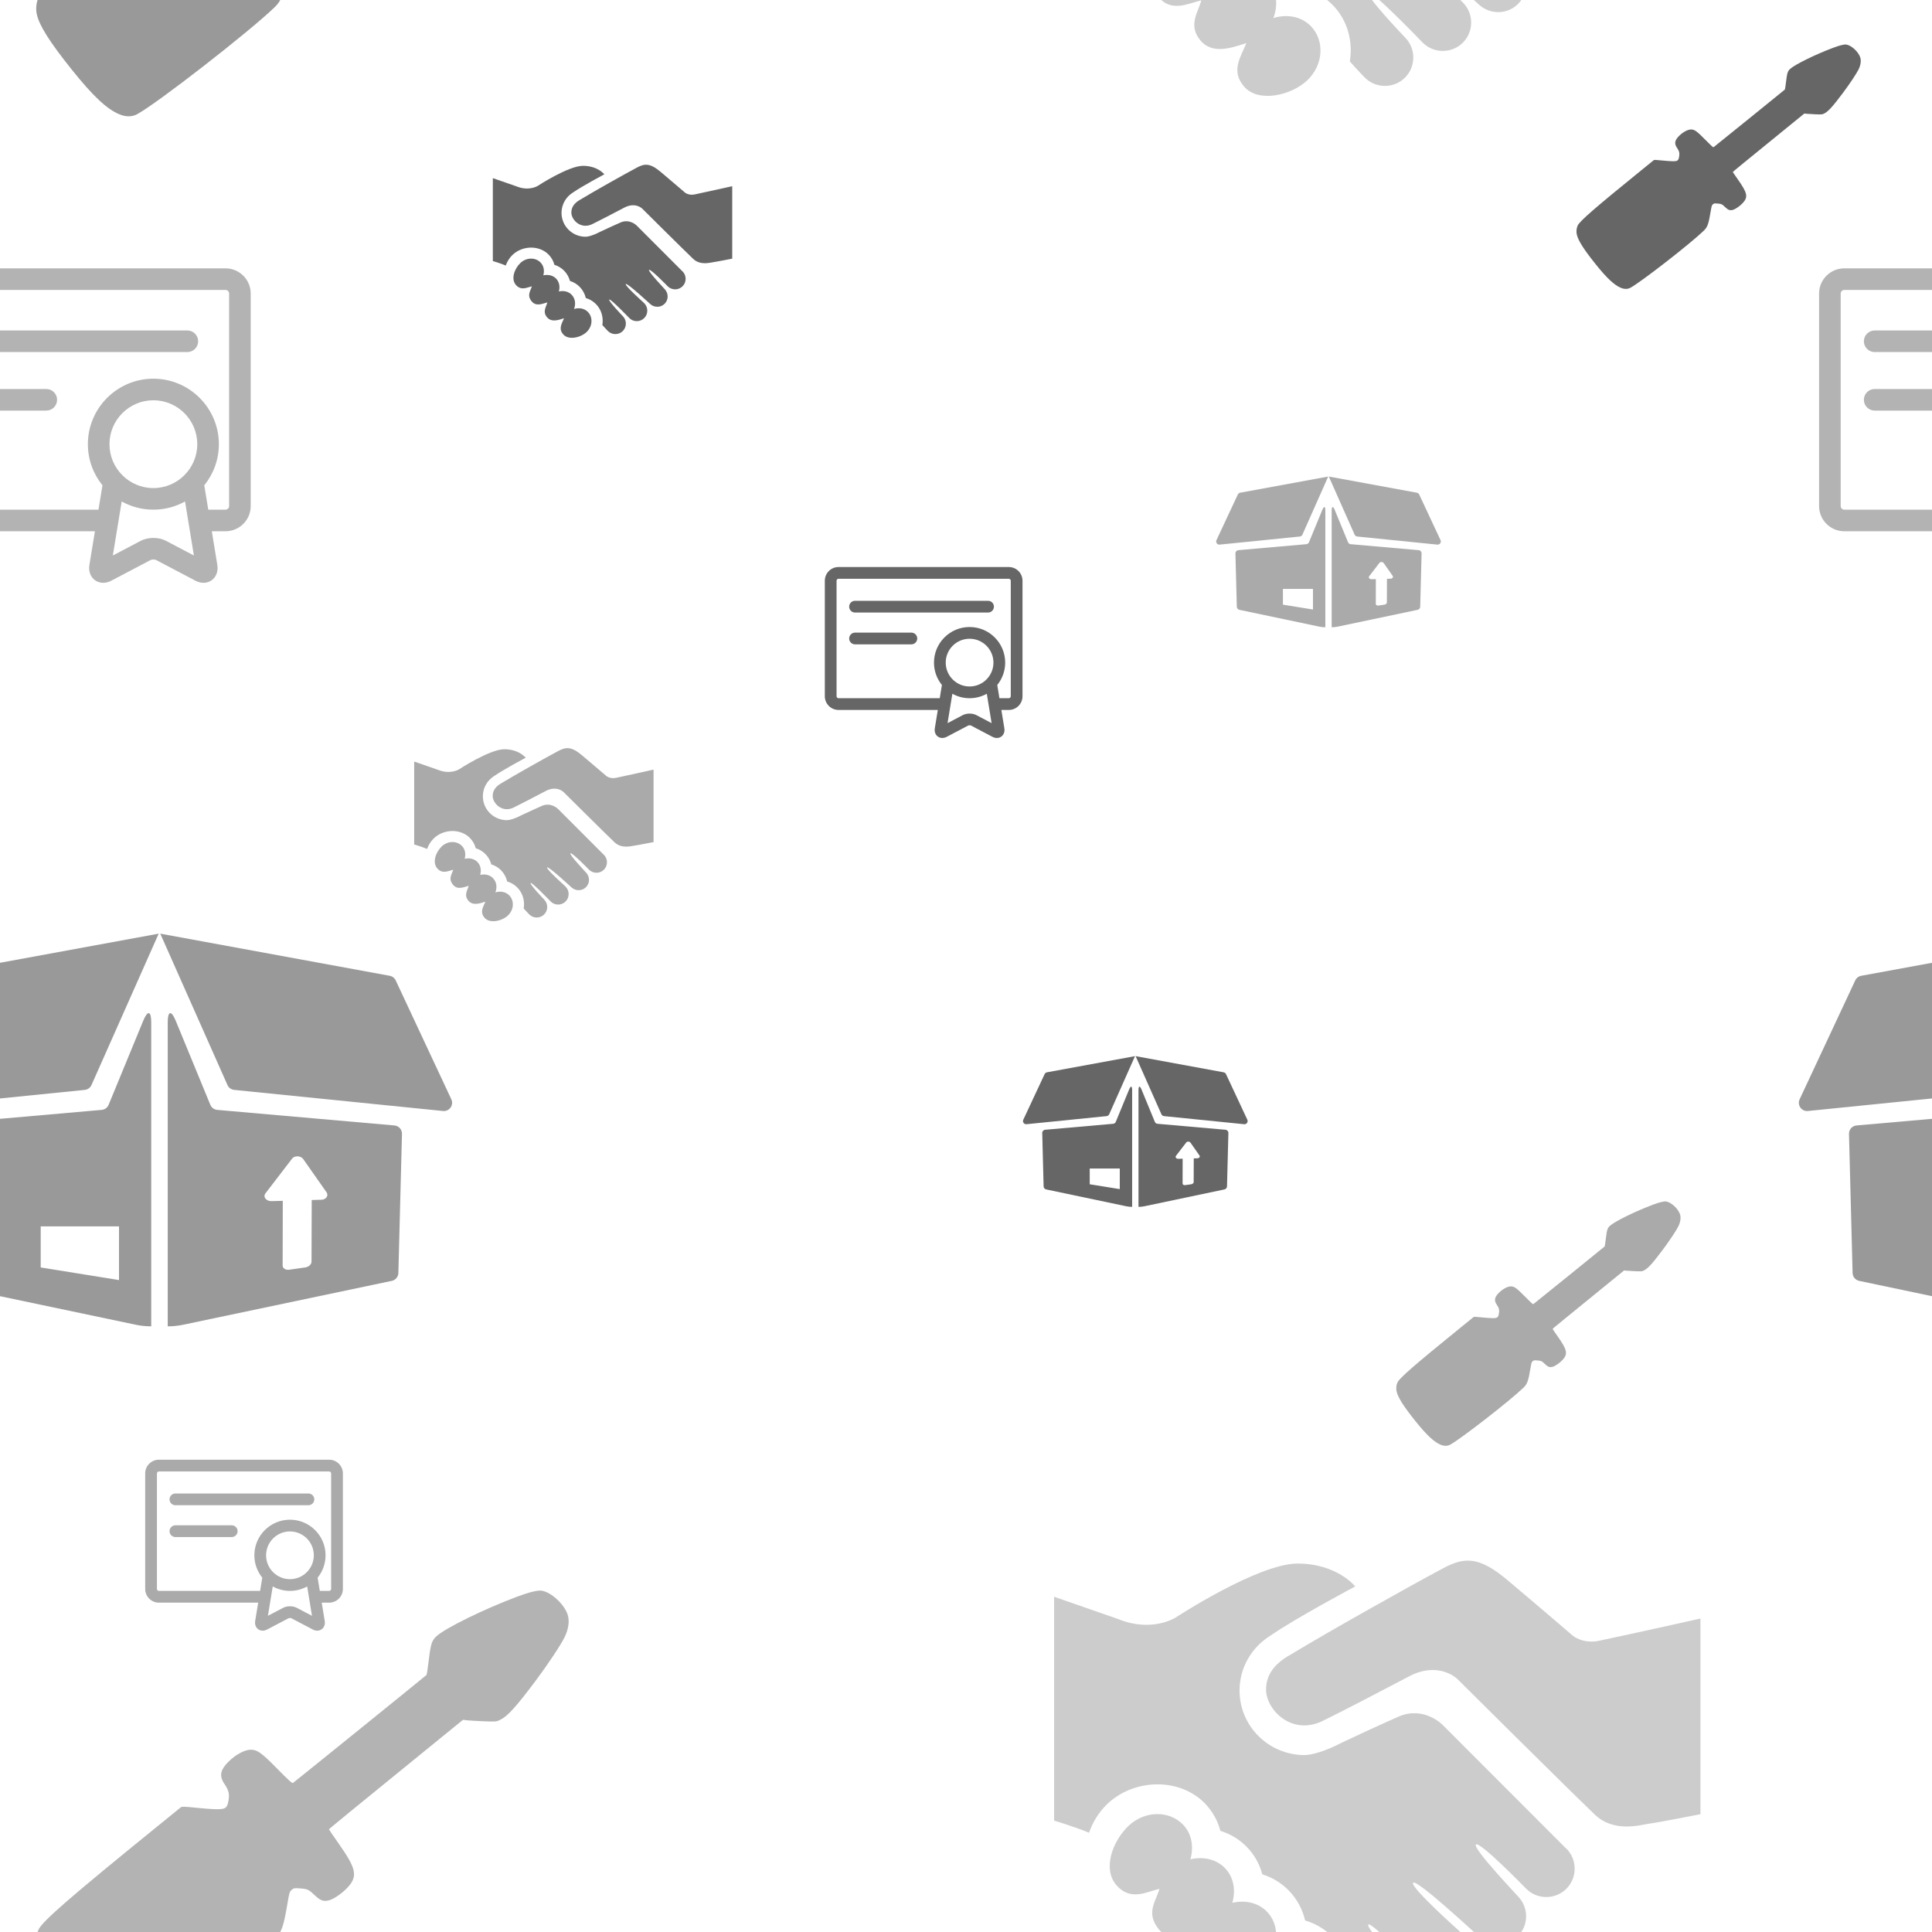 <?xml version="1.0" encoding="UTF-8" standalone="no"?>
<!-- Created with Inkscape (http://www.inkscape.org/) -->

<svg
   xmlns:dc="http://purl.org/dc/elements/1.1/"
   xmlns:cc="http://creativecommons.org/ns#"
   xmlns:rdf="http://www.w3.org/1999/02/22-rdf-syntax-ns#"
   xmlns:svg="http://www.w3.org/2000/svg"
   xmlns="http://www.w3.org/2000/svg"
   xmlns:sodipodi="http://sodipodi.sourceforge.net/DTD/sodipodi-0.dtd"
   xmlns:inkscape="http://www.inkscape.org/namespaces/inkscape"
   width="200"
   height="200"
   viewBox="0 0 200 200"
   id="svg4704"
   version="1.1"
   inkscape:version="0.91 r13725"
   sodipodi:docname="fond4.svg">
  <defs
     id="defs4706">
    <inkscape:path-effect
       effect="spiro"
       id="path-effect5418"
       is_visible="true" />
    <inkscape:path-effect
       effect="spiro"
       id="path-effect5408"
       is_visible="true" />
    <inkscape:path-effect
       effect="spiro"
       id="path-effect5404"
       is_visible="true" />
    <inkscape:path-effect
       effect="spiro"
       id="path-effect5400"
       is_visible="true" />
    <inkscape:path-effect
       effect="spiro"
       id="path-effect5396"
       is_visible="true" />
    <inkscape:perspective
       sodipodi:type="inkscape:persp3d"
       inkscape:vp_x="-574.97746 : -67.745019 : 0"
       inkscape:vp_y="29.440497 : 854.4602 : 1"
       inkscape:vp_z="-478.48004 : 70.731639 : 0"
       inkscape:persp3d-origin="820.81334 : 821.57432 : 1"
       id="perspective5342" />
    <inkscape:perspective
       sodipodi:type="inkscape:persp3d"
       inkscape:vp_x="-640.29548 : 515.81259 : 1"
       inkscape:vp_y="0 : 797.12604 : 0"
       inkscape:vp_z="-373.05733 : 725.06596 : 1"
       inkscape:persp3d-origin="408.61177 : 376.00169 : 1"
       id="perspective4784" />
    <inkscape:perspective
       sodipodi:type="inkscape:persp3d"
       inkscape:vp_x="265.99443 : 919.94575 : 1"
       inkscape:vp_y="0 : 999.99998 : 0"
       inkscape:vp_z="460.67687 : 850.25289 : 1"
       inkscape:persp3d-origin="372.04726 : 350.78738 : 1"
       id="perspective4712" />
  </defs>
  <sodipodi:namedview
     id="base"
     pagecolor="#ffffff"
     bordercolor="#666666"
     borderopacity="1.0"
     inkscape:pageopacity="0.0"
     inkscape:pageshadow="2"
     inkscape:zoom="2.53"
     inkscape:cx="33.596838"
     inkscape:cy="147.43083"
     inkscape:document-units="px"
     inkscape:current-layer="layer1"
     showgrid="false"
     inkscape:window-width="1102"
     inkscape:window-height="707"
     inkscape:window-x="77"
     inkscape:window-y="0"
     inkscape:window-maximized="0"
     fit-margin-top="0"
     fit-margin-left="0"
     fit-margin-right="0"
     fit-margin-bottom="0"
     units="px" />
  <g
     inkscape:label="Calque 1"
     inkscape:groupmode="layer"
     id="layer1"
     transform="translate(-269.762,-101.988)">
    <rect
       style="opacity:1;fill:#808000;fill-opacity:1;stroke:#000000;stroke-width:2;stroke-linecap:square;stroke-linejoin:round;stroke-miterlimit:4;stroke-dasharray:none;stroke-opacity:1"
       id="rect5372"
       width="0"
       height="0"
       x="404.219"
       y="84.793" />
    <path
       style="fill:#b3b3b3;opacity:1"
       d="m 282.125,313.823 c -1.293,-0.532 -2.741,-1.889 -4.919,-4.611 -2.313,-2.891 -3.368,-4.56 -3.636,-5.754 -0.123,-0.548 -0.053,-1.226 0.177,-1.716 0.412,-0.877 3.276,-3.365 12.325,-10.707 1.26,-1.023 2.348,-1.905 2.416,-1.961 0.099,-0.081 0.417,-0.071 1.541,0.048 0.779,0.083 1.742,0.152 2.141,0.155 0.943,0.007 1.117,-0.12 1.249,-0.912 0.114,-0.682 0.02,-1.052 -0.432,-1.718 -0.557,-0.821 -0.422,-1.473 0.487,-2.347 0.742,-0.713 1.642,-1.185 2.254,-1.183 0.674,0.002 1.125,0.327 2.736,1.971 1.113,1.136 1.547,1.529 1.625,1.47 0.534,-0.407 13.63,-10.996 13.826,-11.18 0.031,-0.029 0.137,-0.727 0.236,-1.552 0.201,-1.681 0.313,-2.023 0.812,-2.471 0.947,-0.853 4.911,-2.796 8.306,-4.071 1.244,-0.467 2.166,-0.694 2.566,-0.63 1.008,0.161 2.355,1.415 2.702,2.515 0.198,0.629 0.075,1.487 -0.333,2.311 -0.402,0.813 -1.73,2.81 -2.972,4.471 -2.055,2.747 -2.924,3.703 -3.712,4.084 -0.374,0.181 -0.453,0.187 -1.694,0.138 -0.716,-0.029 -1.489,-0.074 -1.718,-0.101 l -0.417,-0.049 -2.833,2.303 c -8.854,7.199 -11.04,8.988 -11.04,9.034 0,0.028 0.436,0.668 0.968,1.423 1.864,2.642 2.03,3.411 0.986,4.568 -0.511,0.567 -1.42,1.207 -1.906,1.343 -0.595,0.167 -0.919,0.06 -1.5,-0.493 -0.651,-0.619 -0.75,-0.666 -1.53,-0.727 -0.603,-0.046 -0.666,-0.036 -0.882,0.15 -0.211,0.181 -0.251,0.311 -0.433,1.407 -0.405,2.435 -0.617,3.019 -1.346,3.722 -2.649,2.554 -12.216,9.991 -14.229,11.062 -0.528,0.281 -1.151,0.283 -1.822,0.008 z"
       id="path5537"
       inkscape:connector-curvature="0"
       inkscape:export-xdpi="80"
       inkscape:export-ydpi="80" />
    <g
       id="g5667"
       transform="matrix(0.149,0,0,0.149,258.072,127.222)"
       style="fill:#b3b3b3"
       inkscape:export-xdpi="80"
       inkscape:export-ydpi="80">
      <g
         id="g5623"
         style="fill:#b3b3b3">
        <path
           id="path5625"
           d="m 235.143,17.081 -217.643,0 C 7.851,17.081 0,24.932 0,34.581 l 0,147.658 c 0,9.649 7.851,17.5 17.5,17.5 l 126.911,0 -3.832,23.37 c -0.721,4.399 0.734,8.384 3.893,10.658 3.158,2.274 7.396,2.396 11.341,0.317 l 27.381,-14.412 c 0.764,-0.392 2.869,-0.392 3.633,0 l 27.381,14.412 c 1.873,0.986 3.813,1.477 5.672,1.477 2.056,0 4.012,-0.601 5.67,-1.795 3.158,-2.274 4.613,-6.26 3.893,-10.659 l -3.831,-23.369 9.532,0 c 9.649,0 17.5,-7.851 17.5,-17.5 l 0,-147.657 c -0.001,-9.65 -7.852,-17.5 -17.501,-17.5 z m -50.132,152.662 c -16.817,0 -30.5,-13.683 -30.5,-30.5 0,-16.817 13.683,-30.5 30.5,-30.5 16.817,0 30.5,13.683 30.5,30.5 0,16.817 -13.683,30.5 -30.5,30.5 z m 8.803,36.656 c -5.101,-2.686 -12.506,-2.686 -17.606,0 l -19.358,10.189 6.154,-37.539 c 6.527,3.623 14.029,5.693 22.008,5.693 7.979,0 15.48,-2.071 22.008,-5.693 l 2.398,14.635 c 0.006,0.024 0.008,0.05 0.013,0.074 l 3.743,22.831 -19.36,-10.19 z m 43.829,-24.16 c 0,1.355 -1.145,2.5 -2.5,2.5 l -11.991,0 -2.739,-16.709 c -0.011,-0.066 -0.029,-0.129 -0.042,-0.195 6.335,-7.818 10.141,-17.768 10.141,-28.592 0,-25.089 -20.411,-45.5 -45.5,-45.5 -25.089,0 -45.5,20.411 -45.5,45.5 0,10.824 3.806,20.772 10.141,28.592 -0.013,0.065 -0.031,0.129 -0.042,0.194 l -2.741,16.723 c -0.084,-0.003 -0.165,-0.013 -0.249,-0.013 l -129.121,0 c -1.355,0 -2.5,-1.145 -2.5,-2.5 L 15,34.581 c 0,-1.355 1.145,-2.5 2.5,-2.5 l 217.643,0 c 1.355,0 2.5,1.145 2.5,2.5 l 0,147.658 z"
           style="fill:#b3b3b3"
           inkscape:connector-curvature="0" />
        <path
           id="path5627"
           d="m 208.619,60.243 -170,0 c -4.143,0 -7.5,3.357 -7.5,7.5 0,4.143 3.357,7.5 7.5,7.5 l 170,0 c 4.143,0 7.5,-3.357 7.5,-7.5 0,-4.143 -3.357,-7.5 -7.5,-7.5 z"
           style="fill:#b3b3b3"
           inkscape:connector-curvature="0" />
        <path
           id="path5629"
           d="m 110.619,100.911 -72,0 c -4.143,0 -7.5,3.357 -7.5,7.5 0,4.143 3.357,7.5 7.5,7.5 l 72,0 c 4.143,0 7.5,-3.357 7.5,-7.5 0,-4.143 -3.357,-7.5 -7.5,-7.5 z"
           style="fill:#b3b3b3"
           inkscape:connector-curvature="0" />
      </g>
      <g
         id="g5631"
         style="fill:#b3b3b3" />
      <g
         id="g5633"
         style="fill:#b3b3b3" />
      <g
         id="g5635"
         style="fill:#b3b3b3" />
      <g
         id="g5637"
         style="fill:#b3b3b3" />
      <g
         id="g5639"
         style="fill:#b3b3b3" />
      <g
         id="g5641"
         style="fill:#b3b3b3" />
      <g
         id="g5643"
         style="fill:#b3b3b3" />
      <g
         id="g5645"
         style="fill:#b3b3b3" />
      <g
         id="g5647"
         style="fill:#b3b3b3" />
      <g
         id="g5649"
         style="fill:#b3b3b3" />
      <g
         id="g5651"
         style="fill:#b3b3b3" />
      <g
         id="g5653"
         style="fill:#b3b3b3" />
      <g
         id="g5655"
         style="fill:#b3b3b3" />
      <g
         id="g5657"
         style="fill:#b3b3b3" />
      <g
         id="g5659"
         style="fill:#b3b3b3" />
    </g>
    <g
       id="g5829"
       transform="matrix(0.099,0,0,0.099,255.977,188.67)"
       style="fill:#999999;opacity:1;fill-opacity:1"
       inkscape:export-xdpi="80"
       inkscape:export-ydpi="80">
      <g
         id="g5789"
         style="fill:#999999;fill-opacity:1">
        <path
           id="path5791"
           d="m 289.052,191.691 -36.224,87.974 c -1.228,2.983 -4.017,5.033 -7.23,5.315 L 60.311,301.262 c -4.546,0.399 -7.996,4.266 -7.877,8.826 l 3.768,145.442 c 0.104,3.999 2.941,7.403 6.856,8.228 l 218.13,45.882 c 5.333,1.122 10.753,1.677 16.173,1.665 l 0.004,-43.135 0,-274.834 c -0.002,-12.006 -3.742,-12.746 -8.313,-1.645 z m -25.365,271.232 -81.886,-13.187 0,-42.921 81.886,0 0,56.108 z M 227.882,264.073 9.518,286.138 c -6.671,0.674 -11.532,-6.18 -8.69,-12.252 L 58.973,149.6 c 1.183,-2.529 3.516,-4.331 6.262,-4.835 l 239.934,-44.069 -70.262,158.29 c -1.258,2.833 -3.939,4.775 -7.025,5.087 z m 323.807,37.189 -185.286,-16.281 c -3.214,-0.282 -6.003,-2.332 -7.23,-5.315 l -36.225,-87.974 c -4.571,-11.102 -8.312,-10.362 -8.312,1.644 l 0,274.833 0.004,43.135 c 5.419,0.013 10.84,-0.543 16.174,-1.665 l 218.13,-45.882 c 3.915,-0.824 6.752,-4.229 6.855,-8.228 l 3.768,-145.441 c 0.119,-4.561 -3.333,-8.427 -7.878,-8.826 z m -76.252,77.686 -10.233,0.283 -0.207,64.406 c -0.009,2.837 -2.891,5.55 -6.475,6.065 l -16.771,2.412 c -3.831,0.551 -6.966,-1.412 -6.959,-4.392 l 0.156,-67.651 -11.705,0.324 c -5.691,0.157 -9.292,-4.406 -6.395,-8.183 l 27.837,-36.274 c 2.637,-3.438 9.109,-3.121 11.651,0.501 l 24.435,34.825 c 2.316,3.303 -0.613,7.552 -5.334,7.684 z m 127.044,-92.81 -218.364,-22.065 c -3.086,-0.312 -5.768,-2.254 -7.025,-5.088 l -70.261,-158.29 239.934,44.069 c 2.746,0.504 5.079,2.306 6.263,4.835 l 58.145,124.286 c 2.841,6.073 -2.021,12.927 -8.692,12.253 z"
           inkscape:connector-curvature="0"
           style="fill:#999999;fill-opacity:1" />
      </g>
      <g
         id="g5793"
         style="fill:#999999;fill-opacity:1" />
      <g
         id="g5795"
         style="fill:#999999;fill-opacity:1" />
      <g
         id="g5797"
         style="fill:#999999;fill-opacity:1" />
      <g
         id="g5799"
         style="fill:#999999;fill-opacity:1" />
      <g
         id="g5801"
         style="fill:#999999;fill-opacity:1" />
      <g
         id="g5803"
         style="fill:#999999;fill-opacity:1" />
      <g
         id="g5805"
         style="fill:#999999;fill-opacity:1" />
      <g
         id="g5807"
         style="fill:#999999;fill-opacity:1" />
      <g
         id="g5809"
         style="fill:#999999;fill-opacity:1" />
      <g
         id="g5811"
         style="fill:#999999;fill-opacity:1" />
      <g
         id="g5813"
         style="fill:#999999;fill-opacity:1" />
      <g
         id="g5815"
         style="fill:#999999;fill-opacity:1" />
      <g
         id="g5817"
         style="fill:#999999;fill-opacity:1" />
      <g
         id="g5819"
         style="fill:#999999;fill-opacity:1" />
      <g
         id="g5821"
         style="fill:#999999;fill-opacity:1" />
    </g>
    <g
       id="g5970"
       transform="matrix(0.135,0,0,0.135,378.883,254.273)"
       style="fill:#cccccc;fill-opacity:1"
       inkscape:export-xdpi="80"
       inkscape:export-ydpi="80">
      <g
         id="g5930"
         style="fill:#cccccc;fill-opacity:1">
        <path
           id="path5932"
           d="m 495.622,113.089 0,150.03 c 0,0 -32.11,6.326 -38.725,7.158 -6.594,0.83 -27.316,7.521 -42.334,-6.914 -23.16,-22.197 -105.447,-104.03 -105.447,-104.03 0,0 -14.188,-13.922 -36.969,-1.89 -20.912,11.022 -51.911,27.175 -64.859,33.465 -24.477,13.028 -44.764,-7.642 -44.764,-23.387 0,-12.213 7.621,-20.502 18.515,-26.598 29.524,-17.898 91.752,-52.827 117.67,-66.598 15.754,-8.379 27.105,-9.097 48.734,9.124 26.638,22.403 50.344,42.824 50.344,42.824 0,0 7.732,6.453 20.063,3.854 30.28,-6.402 77.772,-17.038 77.772,-17.038 z M 168.098,367.3 c 3.985,-10.238 2.653,-21.689 -4.987,-29.545 -6.865,-7.027 -16.888,-8.879 -26.445,-6.689 2.673,-9.479 1.197,-19.568 -5.705,-26.688 -6.886,-7.009 -16.89,-8.898 -26.446,-6.688 2.653,-9.465 1.181,-19.553 -5.725,-26.652 -10.814,-11.092 -29.519,-10.616 -41.807,1.097 -12.223,11.729 -20.053,32.979 -9.144,45.487 10.891,12.445 23.405,4.873 32.945,2.699 -2.654,9.465 -10.606,18.269 -0.813,30.658 9.784,12.395 23.404,4.875 32.954,2.721 -2.663,9.429 -10.268,19.117 -0.851,30.604 9.502,11.522 25.065,5.383 35.344,2.19 -3.967,10.199 -12.458,21.193 -1.549,33.513 10.892,12.409 36.063,6.668 48.358,-5.063 12.262,-11.729 13.439,-30.318 2.654,-41.445 -7.446,-7.634 -18.546,-9.41 -28.783,-6.199 z m 224.344,-78.054 c -88.88,-88.881 -47.075,-47.058 -94.906,-94.992 0,0 -14.375,-14.311 -33.321,-5.998 -13.3,5.828 -30.423,13.771 -43.307,19.835 -14.158,7.424 -24.347,9.722 -29.131,9.69 -27.37,-0.179 -49.576,-22.178 -49.576,-49.521 0,-17.738 9.417,-33.181 23.462,-41.947 19.75,-13.667 65.21,-37.847 65.21,-37.847 0,0 -13.849,-17.549 -44.187,-17.549 -30.329,0 -93.695,41.512 -93.695,41.512 0,0 -17.976,11.514 -43.601,1.143 L 0,96.373 0,268.05 c 0,0 14.103,4.082 26.775,9.258 2.862,-8.162 7.48,-15.699 13.886,-21.924 21.023,-20.024 55.869,-20.232 74.996,-0.537 5.762,5.987 9.783,13.129 11.835,21.024 7.707,2.379 14.688,6.593 20.298,12.373 5.779,5.947 9.785,13.129 11.854,20.984 7.698,2.381 14.669,6.611 20.298,12.395 6.339,6.537 10.562,14.433 12.534,22.988 8.047,2.344 15.319,6.705 21.176,12.693 11.495,11.807 15.575,27.826 13.103,43.278 0.02,0 0.058,0 0.076,0.035 0.188,0.246 7.122,7.976 11.446,12.336 8.474,8.482 22.311,8.482 30.811,0 8.444,-8.479 8.481,-22.289 0,-30.811 -0.304,-0.303 -30.572,-31.963 -28.136,-34.418 2.418,-2.438 40.981,37.688 41.699,38.422 8.463,8.465 22.291,8.465 30.792,0 8.481,-8.479 8.463,-22.289 0,-30.791 -0.416,-0.396 -2.152,-2.059 -2.796,-2.721 0,0 -38.234,-34.06 -35.324,-36.97 2.946,-2.928 50.438,41.392 50.515,41.392 8.537,7.688 21.687,7.631 29.9,-0.586 7.991,-7.99 8.162,-20.629 1.078,-29.146 -0.15,-0.453 -36.194,-38.121 -33.381,-40.955 2.854,-2.871 38.519,33.853 38.594,33.929 8.444,8.463 22.291,8.463 30.792,0 8.463,-8.464 8.463,-22.291 0,-30.83 -0.115,-0.072 -0.266,-0.148 -0.379,-0.222 z"
           style="fill:#cccccc;fill-opacity:1"
           inkscape:connector-curvature="0" />
      </g>
      <g
         id="g5934"
         style="fill:#cccccc;fill-opacity:1" />
      <g
         id="g5936"
         style="fill:#cccccc;fill-opacity:1" />
      <g
         id="g5938"
         style="fill:#cccccc;fill-opacity:1" />
      <g
         id="g5940"
         style="fill:#cccccc;fill-opacity:1" />
      <g
         id="g5942"
         style="fill:#cccccc;fill-opacity:1" />
      <g
         id="g5944"
         style="fill:#cccccc;fill-opacity:1" />
      <g
         id="g5946"
         style="fill:#cccccc;fill-opacity:1" />
      <g
         id="g5948"
         style="fill:#cccccc;fill-opacity:1" />
      <g
         id="g5950"
         style="fill:#cccccc;fill-opacity:1" />
      <g
         id="g5952"
         style="fill:#cccccc;fill-opacity:1" />
      <g
         id="g5954"
         style="fill:#cccccc;fill-opacity:1" />
      <g
         id="g5956"
         style="fill:#cccccc;fill-opacity:1" />
      <g
         id="g5958"
         style="fill:#cccccc;fill-opacity:1" />
      <g
         id="g5960"
         style="fill:#cccccc;fill-opacity:1" />
      <g
         id="g5962"
         style="fill:#cccccc;fill-opacity:1" />
    </g>
    <g
       inkscape:export-ydpi="80"
       inkscape:export-xdpi="80"
       style="fill:#b3b3b3"
       transform="matrix(0.149,0,0,0.149,458.073,127.222)"
       id="g4268">
      <g
         style="fill:#b3b3b3"
         id="g4270">
        <path
           inkscape:connector-curvature="0"
           style="fill:#b3b3b3"
           d="m 235.143,17.081 -217.643,0 C 7.851,17.081 0,24.932 0,34.581 l 0,147.658 c 0,9.649 7.851,17.5 17.5,17.5 l 126.911,0 -3.832,23.37 c -0.721,4.399 0.734,8.384 3.893,10.658 3.158,2.274 7.396,2.396 11.341,0.317 l 27.381,-14.412 c 0.764,-0.392 2.869,-0.392 3.633,0 l 27.381,14.412 c 1.873,0.986 3.813,1.477 5.672,1.477 2.056,0 4.012,-0.601 5.67,-1.795 3.158,-2.274 4.613,-6.26 3.893,-10.659 l -3.831,-23.369 9.532,0 c 9.649,0 17.5,-7.851 17.5,-17.5 l 0,-147.657 c -0.001,-9.65 -7.852,-17.5 -17.501,-17.5 z m -50.132,152.662 c -16.817,0 -30.5,-13.683 -30.5,-30.5 0,-16.817 13.683,-30.5 30.5,-30.5 16.817,0 30.5,13.683 30.5,30.5 0,16.817 -13.683,30.5 -30.5,30.5 z m 8.803,36.656 c -5.101,-2.686 -12.506,-2.686 -17.606,0 l -19.358,10.189 6.154,-37.539 c 6.527,3.623 14.029,5.693 22.008,5.693 7.979,0 15.48,-2.071 22.008,-5.693 l 2.398,14.635 c 0.006,0.024 0.008,0.05 0.013,0.074 l 3.743,22.831 -19.36,-10.19 z m 43.829,-24.16 c 0,1.355 -1.145,2.5 -2.5,2.5 l -11.991,0 -2.739,-16.709 c -0.011,-0.066 -0.029,-0.129 -0.042,-0.195 6.335,-7.818 10.141,-17.768 10.141,-28.592 0,-25.089 -20.411,-45.5 -45.5,-45.5 -25.089,0 -45.5,20.411 -45.5,45.5 0,10.824 3.806,20.772 10.141,28.592 -0.013,0.065 -0.031,0.129 -0.042,0.194 l -2.741,16.723 c -0.084,-0.003 -0.165,-0.013 -0.249,-0.013 l -129.121,0 c -1.355,0 -2.5,-1.145 -2.5,-2.5 L 15,34.581 c 0,-1.355 1.145,-2.5 2.5,-2.5 l 217.643,0 c 1.355,0 2.5,1.145 2.5,2.5 l 0,147.658 z"
           id="path4272" />
        <path
           inkscape:connector-curvature="0"
           style="fill:#b3b3b3"
           d="m 208.619,60.243 -170,0 c -4.143,0 -7.5,3.357 -7.5,7.5 0,4.143 3.357,7.5 7.5,7.5 l 170,0 c 4.143,0 7.5,-3.357 7.5,-7.5 0,-4.143 -3.357,-7.5 -7.5,-7.5 z"
           id="path4274" />
        <path
           inkscape:connector-curvature="0"
           style="fill:#b3b3b3"
           d="m 110.619,100.911 -72,0 c -4.143,0 -7.5,3.357 -7.5,7.5 0,4.143 3.357,7.5 7.5,7.5 l 72,0 c 4.143,0 7.5,-3.357 7.5,-7.5 0,-4.143 -3.357,-7.5 -7.5,-7.5 z"
           id="path4276" />
      </g>
      <g
         style="fill:#b3b3b3"
         id="g4278" />
      <g
         style="fill:#b3b3b3"
         id="g4280" />
      <g
         style="fill:#b3b3b3"
         id="g4282" />
      <g
         style="fill:#b3b3b3"
         id="g4284" />
      <g
         style="fill:#b3b3b3"
         id="g4286" />
      <g
         style="fill:#b3b3b3"
         id="g4288" />
      <g
         style="fill:#b3b3b3"
         id="g4290" />
      <g
         style="fill:#b3b3b3"
         id="g4292" />
      <g
         style="fill:#b3b3b3"
         id="g4294" />
      <g
         style="fill:#b3b3b3"
         id="g4296" />
      <g
         style="fill:#b3b3b3"
         id="g4298" />
      <g
         style="fill:#b3b3b3"
         id="g4300" />
      <g
         style="fill:#b3b3b3"
         id="g4302" />
      <g
         style="fill:#b3b3b3"
         id="g4304" />
      <g
         style="fill:#b3b3b3"
         id="g4306" />
    </g>
    <path
       inkscape:export-ydpi="80"
       inkscape:export-xdpi="80"
       inkscape:connector-curvature="0"
       id="path4308"
       d="m 282.125,113.823 c -1.293,-0.532 -2.741,-1.889 -4.919,-4.611 -2.313,-2.891 -3.368,-4.56 -3.636,-5.754 -0.123,-0.548 -0.053,-1.226 0.177,-1.716 0.412,-0.877 3.276,-3.365 12.325,-10.707 1.26,-1.023 2.348,-1.905 2.416,-1.961 0.099,-0.081 0.417,-0.071 1.541,0.048 0.779,0.083 1.742,0.152 2.141,0.155 0.943,0.007 1.117,-0.12 1.249,-0.912 0.114,-0.682 0.02,-1.052 -0.432,-1.718 -0.557,-0.821 -0.422,-1.473 0.487,-2.347 0.742,-0.713 1.642,-1.185 2.254,-1.183 0.674,0.002 1.125,0.327 2.736,1.971 1.113,1.136 1.547,1.529 1.625,1.47 0.534,-0.407 13.63,-10.996 13.826,-11.18 0.031,-0.029 0.137,-0.727 0.236,-1.552 0.201,-1.681 0.313,-2.023 0.812,-2.471 0.947,-0.853 4.911,-2.796 8.306,-4.071 1.244,-0.467 2.166,-0.694 2.566,-0.63 1.008,0.161 2.355,1.415 2.702,2.515 0.198,0.629 0.075,1.487 -0.333,2.311 -0.402,0.813 -1.73,2.81 -2.972,4.471 -2.055,2.747 -2.924,3.703 -3.712,4.084 -0.374,0.181 -0.453,0.187 -1.694,0.138 -0.716,-0.029 -1.489,-0.074 -1.718,-0.101 l -0.417,-0.049 -2.833,2.303 c -8.854,7.199 -11.04,8.988 -11.04,9.034 0,0.028 0.436,0.668 0.968,1.423 1.864,2.642 2.03,3.411 0.986,4.568 -0.511,0.567 -1.42,1.207 -1.906,1.343 -0.595,0.167 -0.919,0.06 -1.5,-0.493 -0.651,-0.619 -0.75,-0.666 -1.53,-0.727 -0.603,-0.046 -0.666,-0.036 -0.882,0.15 -0.211,0.181 -0.251,0.311 -0.433,1.407 -0.405,2.435 -0.617,3.019 -1.346,3.722 -2.649,2.554 -12.216,9.991 -14.229,11.062 -0.528,0.281 -1.151,0.283 -1.822,0.008 z"
       style="fill:#999999" />
    <g
       inkscape:export-ydpi="80"
       inkscape:export-xdpi="80"
       style="fill:#999999;opacity:1"
       transform="matrix(0.099,0,0,0.099,455.978,188.67)"
       id="g4310">
      <g
         style="fill:#999999"
         id="g4312">
        <path
           style="fill:#999999"
           inkscape:connector-curvature="0"
           d="m 289.052,191.691 -36.224,87.974 c -1.228,2.983 -4.017,5.033 -7.23,5.315 L 60.311,301.262 c -4.546,0.399 -7.996,4.266 -7.877,8.826 l 3.768,145.442 c 0.104,3.999 2.941,7.403 6.856,8.228 l 218.13,45.882 c 5.333,1.122 10.753,1.677 16.173,1.665 l 0.004,-43.135 0,-274.834 c -0.002,-12.006 -3.742,-12.746 -8.313,-1.645 z m -25.365,271.232 -81.886,-13.187 0,-42.921 81.886,0 0,56.108 z M 227.882,264.073 9.518,286.138 c -6.671,0.674 -11.532,-6.18 -8.69,-12.252 L 58.973,149.6 c 1.183,-2.529 3.516,-4.331 6.262,-4.835 l 239.934,-44.069 -70.262,158.29 c -1.258,2.833 -3.939,4.775 -7.025,5.087 z m 323.807,37.189 -185.286,-16.281 c -3.214,-0.282 -6.003,-2.332 -7.23,-5.315 l -36.225,-87.974 c -4.571,-11.102 -8.312,-10.362 -8.312,1.644 l 0,274.833 0.004,43.135 c 5.419,0.013 10.84,-0.543 16.174,-1.665 l 218.13,-45.882 c 3.915,-0.824 6.752,-4.229 6.855,-8.228 l 3.768,-145.441 c 0.119,-4.561 -3.333,-8.427 -7.878,-8.826 z m -76.252,77.686 -10.233,0.283 -0.207,64.406 c -0.009,2.837 -2.891,5.55 -6.475,6.065 l -16.771,2.412 c -3.831,0.551 -6.966,-1.412 -6.959,-4.392 l 0.156,-67.651 -11.705,0.324 c -5.691,0.157 -9.292,-4.406 -6.395,-8.183 l 27.837,-36.274 c 2.637,-3.438 9.109,-3.121 11.651,0.501 l 24.435,34.825 c 2.316,3.303 -0.613,7.552 -5.334,7.684 z m 127.044,-92.81 -218.364,-22.065 c -3.086,-0.312 -5.768,-2.254 -7.025,-5.088 l -70.261,-158.29 239.934,44.069 c 2.746,0.504 5.079,2.306 6.263,4.835 l 58.145,124.286 c 2.841,6.073 -2.021,12.927 -8.692,12.253 z"
           id="path4314" />
      </g>
      <g
         style="fill:#999999"
         id="g4316" />
      <g
         style="fill:#999999"
         id="g4318" />
      <g
         style="fill:#999999"
         id="g4320" />
      <g
         style="fill:#999999"
         id="g4322" />
      <g
         style="fill:#999999"
         id="g4324" />
      <g
         style="fill:#999999"
         id="g4326" />
      <g
         style="fill:#999999"
         id="g4328" />
      <g
         style="fill:#999999"
         id="g4330" />
      <g
         style="fill:#999999"
         id="g4332" />
      <g
         style="fill:#999999"
         id="g4334" />
      <g
         style="fill:#999999"
         id="g4336" />
      <g
         style="fill:#999999"
         id="g4338" />
      <g
         style="fill:#999999"
         id="g4340" />
      <g
         style="fill:#999999"
         id="g4342" />
      <g
         style="fill:#999999"
         id="g4344" />
    </g>
    <g
       inkscape:export-ydpi="80"
       inkscape:export-xdpi="80"
       style="fill:#cccccc;opacity:1"
       transform="matrix(0.135,0,0,0.135,378.883,54.274)"
       id="g4346">
      <g
         style="fill:#cccccc"
         id="g4348">
        <path
           inkscape:connector-curvature="0"
           style="fill:#cccccc"
           d="m 495.622,113.089 0,150.03 c 0,0 -32.11,6.326 -38.725,7.158 -6.594,0.83 -27.316,7.521 -42.334,-6.914 -23.16,-22.197 -105.447,-104.03 -105.447,-104.03 0,0 -14.188,-13.922 -36.969,-1.89 -20.912,11.022 -51.911,27.175 -64.859,33.465 -24.477,13.028 -44.764,-7.642 -44.764,-23.387 0,-12.213 7.621,-20.502 18.515,-26.598 29.524,-17.898 91.752,-52.827 117.67,-66.598 15.754,-8.379 27.105,-9.097 48.734,9.124 26.638,22.403 50.344,42.824 50.344,42.824 0,0 7.732,6.453 20.063,3.854 30.28,-6.402 77.772,-17.038 77.772,-17.038 z M 168.098,367.3 c 3.985,-10.238 2.653,-21.689 -4.987,-29.545 -6.865,-7.027 -16.888,-8.879 -26.445,-6.689 2.673,-9.479 1.197,-19.568 -5.705,-26.688 -6.886,-7.009 -16.89,-8.898 -26.446,-6.688 2.653,-9.465 1.181,-19.553 -5.725,-26.652 -10.814,-11.092 -29.519,-10.616 -41.807,1.097 -12.223,11.729 -20.053,32.979 -9.144,45.487 10.891,12.445 23.405,4.873 32.945,2.699 -2.654,9.465 -10.606,18.269 -0.813,30.658 9.784,12.395 23.404,4.875 32.954,2.721 -2.663,9.429 -10.268,19.117 -0.851,30.604 9.502,11.522 25.065,5.383 35.344,2.19 -3.967,10.199 -12.458,21.193 -1.549,33.513 10.892,12.409 36.063,6.668 48.358,-5.063 12.262,-11.729 13.439,-30.318 2.654,-41.445 -7.446,-7.634 -18.546,-9.41 -28.783,-6.199 z m 224.344,-78.054 c -88.88,-88.881 -47.075,-47.058 -94.906,-94.992 0,0 -14.375,-14.311 -33.321,-5.998 -13.3,5.828 -30.423,13.771 -43.307,19.835 -14.158,7.424 -24.347,9.722 -29.131,9.69 -27.37,-0.179 -49.576,-22.178 -49.576,-49.521 0,-17.738 9.417,-33.181 23.462,-41.947 19.75,-13.667 65.21,-37.847 65.21,-37.847 0,0 -13.849,-17.549 -44.187,-17.549 -30.329,0 -93.695,41.512 -93.695,41.512 0,0 -17.976,11.514 -43.601,1.143 L 0,96.373 0,268.05 c 0,0 14.103,4.082 26.775,9.258 2.862,-8.162 7.48,-15.699 13.886,-21.924 21.023,-20.024 55.869,-20.232 74.996,-0.537 5.762,5.987 9.783,13.129 11.835,21.024 7.707,2.379 14.688,6.593 20.298,12.373 5.779,5.947 9.785,13.129 11.854,20.984 7.698,2.381 14.669,6.611 20.298,12.395 6.339,6.537 10.562,14.433 12.534,22.988 8.047,2.344 15.319,6.705 21.176,12.693 11.495,11.807 15.575,27.826 13.103,43.278 0.02,0 0.058,0 0.076,0.035 0.188,0.246 7.122,7.976 11.446,12.336 8.474,8.482 22.311,8.482 30.811,0 8.444,-8.479 8.481,-22.289 0,-30.811 -0.304,-0.303 -30.572,-31.963 -28.136,-34.418 2.418,-2.438 40.981,37.688 41.699,38.422 8.463,8.465 22.291,8.465 30.792,0 8.481,-8.479 8.463,-22.289 0,-30.791 -0.416,-0.396 -2.152,-2.059 -2.796,-2.721 0,0 -38.234,-34.06 -35.324,-36.97 2.946,-2.928 50.438,41.392 50.515,41.392 8.537,7.688 21.687,7.631 29.9,-0.586 7.991,-7.99 8.162,-20.629 1.078,-29.146 -0.15,-0.453 -36.194,-38.121 -33.381,-40.955 2.854,-2.871 38.519,33.853 38.594,33.929 8.444,8.463 22.291,8.463 30.792,0 8.463,-8.464 8.463,-22.291 0,-30.83 -0.115,-0.072 -0.266,-0.148 -0.379,-0.222 z"
           id="path4350" />
      </g>
      <g
         style="fill:#cccccc"
         id="g4352" />
      <g
         style="fill:#cccccc"
         id="g4354" />
      <g
         style="fill:#cccccc"
         id="g4356" />
      <g
         style="fill:#cccccc"
         id="g4358" />
      <g
         style="fill:#cccccc"
         id="g4360" />
      <g
         style="fill:#cccccc"
         id="g4362" />
      <g
         style="fill:#cccccc"
         id="g4364" />
      <g
         style="fill:#cccccc"
         id="g4366" />
      <g
         style="fill:#cccccc"
         id="g4368" />
      <g
         style="fill:#cccccc"
         id="g4370" />
      <g
         style="fill:#cccccc"
         id="g4372" />
      <g
         style="fill:#cccccc"
         id="g4374" />
      <g
         style="fill:#cccccc"
         id="g4376" />
      <g
         style="fill:#cccccc"
         id="g4378" />
      <g
         style="fill:#cccccc"
         id="g4380" />
    </g>
    <path
       style="fill:#666666;fill-opacity:0.557"
       d="m 418.9,251.547 c -0.691,-0.284 -1.464,-1.009 -2.626,-2.462 -1.235,-1.543 -1.798,-2.435 -1.941,-3.072 -0.066,-0.292 -0.028,-0.655 0.095,-0.916 0.22,-0.468 1.749,-1.797 6.58,-5.716 0.673,-0.546 1.253,-1.017 1.29,-1.047 0.053,-0.043 0.223,-0.038 0.823,0.025 0.416,0.044 0.93,0.081 1.143,0.083 0.504,0.004 0.596,-0.064 0.667,-0.487 0.061,-0.364 0.011,-0.562 -0.231,-0.917 -0.298,-0.438 -0.225,-0.787 0.26,-1.253 0.396,-0.38 0.877,-0.633 1.204,-0.632 0.36,0.001 0.601,0.174 1.461,1.052 0.594,0.607 0.826,0.816 0.867,0.785 0.285,-0.217 7.277,-5.871 7.382,-5.969 0.017,-0.015 0.073,-0.388 0.126,-0.829 0.107,-0.897 0.167,-1.08 0.433,-1.319 0.506,-0.455 2.622,-1.493 4.435,-2.174 0.664,-0.25 1.156,-0.37 1.37,-0.336 0.538,0.086 1.257,0.755 1.443,1.343 0.106,0.336 0.04,0.794 -0.178,1.234 -0.214,0.434 -0.923,1.5 -1.587,2.387 -1.097,1.467 -1.561,1.977 -1.982,2.181 -0.2,0.097 -0.242,0.1 -0.904,0.074 -0.382,-0.015 -0.795,-0.04 -0.917,-0.054 l -0.222,-0.026 -1.512,1.23 c -4.727,3.844 -5.894,4.799 -5.894,4.823 0,0.015 0.233,0.357 0.517,0.76 0.995,1.41 1.084,1.821 0.526,2.439 -0.273,0.303 -0.758,0.644 -1.017,0.717 -0.318,0.089 -0.491,0.032 -0.801,-0.263 -0.347,-0.331 -0.401,-0.356 -0.817,-0.388 -0.322,-0.025 -0.356,-0.019 -0.471,0.08 -0.113,0.097 -0.134,0.166 -0.231,0.751 -0.216,1.3 -0.329,1.612 -0.718,1.987 -1.414,1.364 -6.522,5.334 -7.597,5.906 -0.282,0.15 -0.615,0.151 -0.973,0.004 z"
       id="path4418"
       inkscape:connector-curvature="0"
       inkscape:export-xdpi="80"
       inkscape:export-ydpi="80" />
    <g
       inkscape:export-ydpi="80"
       inkscape:export-xdpi="80"
       style="fill:#666666"
       transform="matrix(0.05,0,0,0.05,320.78,115.609)"
       id="g4420">
      <g
         style="fill:#666666"
         id="g4422">
        <path
           inkscape:connector-curvature="0"
           style="fill:#666666"
           d="m 495.622,113.089 0,150.03 c 0,0 -32.11,6.326 -38.725,7.158 -6.594,0.83 -27.316,7.521 -42.334,-6.914 -23.16,-22.197 -105.447,-104.03 -105.447,-104.03 0,0 -14.188,-13.922 -36.969,-1.89 -20.912,11.022 -51.911,27.175 -64.859,33.465 -24.477,13.028 -44.764,-7.642 -44.764,-23.387 0,-12.213 7.621,-20.502 18.515,-26.598 29.524,-17.898 91.752,-52.827 117.67,-66.598 15.754,-8.379 27.105,-9.097 48.734,9.124 26.638,22.403 50.344,42.824 50.344,42.824 0,0 7.732,6.453 20.063,3.854 30.28,-6.402 77.772,-17.038 77.772,-17.038 z M 168.098,367.3 c 3.985,-10.238 2.653,-21.689 -4.987,-29.545 -6.865,-7.027 -16.888,-8.879 -26.445,-6.689 2.673,-9.479 1.197,-19.568 -5.705,-26.688 -6.886,-7.009 -16.89,-8.898 -26.446,-6.688 2.653,-9.465 1.181,-19.553 -5.725,-26.652 -10.814,-11.092 -29.519,-10.616 -41.807,1.097 -12.223,11.729 -20.053,32.979 -9.144,45.487 10.891,12.445 23.405,4.873 32.945,2.699 -2.654,9.465 -10.606,18.269 -0.813,30.658 9.784,12.395 23.404,4.875 32.954,2.721 -2.663,9.429 -10.268,19.117 -0.851,30.604 9.502,11.522 25.065,5.383 35.344,2.19 -3.967,10.199 -12.458,21.193 -1.549,33.513 10.892,12.409 36.063,6.668 48.358,-5.063 12.262,-11.729 13.439,-30.318 2.654,-41.445 -7.446,-7.634 -18.546,-9.41 -28.783,-6.199 z m 224.344,-78.054 c -88.88,-88.881 -47.075,-47.058 -94.906,-94.992 0,0 -14.375,-14.311 -33.321,-5.998 -13.3,5.828 -30.423,13.771 -43.307,19.835 -14.158,7.424 -24.347,9.722 -29.131,9.69 -27.37,-0.179 -49.576,-22.178 -49.576,-49.521 0,-17.738 9.417,-33.181 23.462,-41.947 19.75,-13.667 65.21,-37.847 65.21,-37.847 0,0 -13.849,-17.549 -44.187,-17.549 -30.329,0 -93.695,41.512 -93.695,41.512 0,0 -17.976,11.514 -43.601,1.143 L 0,96.373 0,268.05 c 0,0 14.103,4.082 26.775,9.258 2.862,-8.162 7.48,-15.699 13.886,-21.924 21.023,-20.024 55.869,-20.232 74.996,-0.537 5.762,5.987 9.783,13.129 11.835,21.024 7.707,2.379 14.688,6.593 20.298,12.373 5.779,5.947 9.785,13.129 11.854,20.984 7.698,2.381 14.669,6.611 20.298,12.395 6.339,6.537 10.562,14.433 12.534,22.988 8.047,2.344 15.319,6.705 21.176,12.693 11.495,11.807 15.575,27.826 13.103,43.278 0.02,0 0.058,0 0.076,0.035 0.188,0.246 7.122,7.976 11.446,12.336 8.474,8.482 22.311,8.482 30.811,0 8.444,-8.479 8.481,-22.289 0,-30.811 -0.304,-0.303 -30.572,-31.963 -28.136,-34.418 2.418,-2.438 40.981,37.688 41.699,38.422 8.463,8.465 22.291,8.465 30.792,0 8.481,-8.479 8.463,-22.289 0,-30.791 -0.416,-0.396 -2.152,-2.059 -2.796,-2.721 0,0 -38.234,-34.06 -35.324,-36.97 2.946,-2.928 50.438,41.392 50.515,41.392 8.537,7.688 21.687,7.631 29.9,-0.586 7.991,-7.99 8.162,-20.629 1.078,-29.146 -0.15,-0.453 -36.194,-38.121 -33.381,-40.955 2.854,-2.871 38.519,33.853 38.594,33.929 8.444,8.463 22.291,8.463 30.792,0 8.463,-8.464 8.463,-22.291 0,-30.83 -0.115,-0.072 -0.266,-0.148 -0.379,-0.222 z"
           id="path4424" />
      </g>
      <g
         style="fill:#666666"
         id="g4426" />
      <g
         style="fill:#666666"
         id="g4428" />
      <g
         style="fill:#666666"
         id="g4430" />
      <g
         style="fill:#666666"
         id="g4432" />
      <g
         style="fill:#666666"
         id="g4434" />
      <g
         style="fill:#666666"
         id="g4436" />
      <g
         style="fill:#666666"
         id="g4438" />
      <g
         style="fill:#666666"
         id="g4440" />
      <g
         style="fill:#666666"
         id="g4442" />
      <g
         style="fill:#666666"
         id="g4444" />
      <g
         style="fill:#666666"
         id="g4446" />
      <g
         style="fill:#666666"
         id="g4448" />
      <g
         style="fill:#666666"
         id="g4450" />
      <g
         style="fill:#666666"
         id="g4452" />
      <g
         style="fill:#666666"
         id="g4454" />
    </g>
    <g
       inkscape:export-ydpi="80"
       inkscape:export-xdpi="80"
       style="fill:#666666"
       transform="matrix(0.081,0,0,0.081,355.147,159.303)"
       id="g4456">
      <g
         style="fill:#666666"
         id="g4458">
        <path
           inkscape:connector-curvature="0"
           style="fill:#666666"
           d="m 235.143,17.081 -217.643,0 C 7.851,17.081 0,24.932 0,34.581 l 0,147.658 c 0,9.649 7.851,17.5 17.5,17.5 l 126.911,0 -3.832,23.37 c -0.721,4.399 0.734,8.384 3.893,10.658 3.158,2.274 7.396,2.396 11.341,0.317 l 27.381,-14.412 c 0.764,-0.392 2.869,-0.392 3.633,0 l 27.381,14.412 c 1.873,0.986 3.813,1.477 5.672,1.477 2.056,0 4.012,-0.601 5.67,-1.795 3.158,-2.274 4.613,-6.26 3.893,-10.659 l -3.831,-23.369 9.532,0 c 9.649,0 17.5,-7.851 17.5,-17.5 l 0,-147.657 c -0.001,-9.65 -7.852,-17.5 -17.501,-17.5 z m -50.132,152.662 c -16.817,0 -30.5,-13.683 -30.5,-30.5 0,-16.817 13.683,-30.5 30.5,-30.5 16.817,0 30.5,13.683 30.5,30.5 0,16.817 -13.683,30.5 -30.5,30.5 z m 8.803,36.656 c -5.101,-2.686 -12.506,-2.686 -17.606,0 l -19.358,10.189 6.154,-37.539 c 6.527,3.623 14.029,5.693 22.008,5.693 7.979,0 15.48,-2.071 22.008,-5.693 l 2.398,14.635 c 0.006,0.024 0.008,0.05 0.013,0.074 l 3.743,22.831 -19.36,-10.19 z m 43.829,-24.16 c 0,1.355 -1.145,2.5 -2.5,2.5 l -11.991,0 -2.739,-16.709 c -0.011,-0.066 -0.029,-0.129 -0.042,-0.195 6.335,-7.818 10.141,-17.768 10.141,-28.592 0,-25.089 -20.411,-45.5 -45.5,-45.5 -25.089,0 -45.5,20.411 -45.5,45.5 0,10.824 3.806,20.772 10.141,28.592 -0.013,0.065 -0.031,0.129 -0.042,0.194 l -2.741,16.723 c -0.084,-0.003 -0.165,-0.013 -0.249,-0.013 l -129.121,0 c -1.355,0 -2.5,-1.145 -2.5,-2.5 L 15,34.581 c 0,-1.355 1.145,-2.5 2.5,-2.5 l 217.643,0 c 1.355,0 2.5,1.145 2.5,2.5 l 0,147.658 z"
           id="path4460" />
        <path
           inkscape:connector-curvature="0"
           style="fill:#666666"
           d="m 208.619,60.243 -170,0 c -4.143,0 -7.5,3.357 -7.5,7.5 0,4.143 3.357,7.5 7.5,7.5 l 170,0 c 4.143,0 7.5,-3.357 7.5,-7.5 0,-4.143 -3.357,-7.5 -7.5,-7.5 z"
           id="path4462" />
        <path
           inkscape:connector-curvature="0"
           style="fill:#666666"
           d="m 110.619,100.911 -72,0 c -4.143,0 -7.5,3.357 -7.5,7.5 0,4.143 3.357,7.5 7.5,7.5 l 72,0 c 4.143,0 7.5,-3.357 7.5,-7.5 0,-4.143 -3.357,-7.5 -7.5,-7.5 z"
           id="path4464" />
      </g>
      <g
         style="fill:#666666"
         id="g4466" />
      <g
         style="fill:#666666"
         id="g4468" />
      <g
         style="fill:#666666"
         id="g4470" />
      <g
         style="fill:#666666"
         id="g4472" />
      <g
         style="fill:#666666"
         id="g4474" />
      <g
         style="fill:#666666"
         id="g4476" />
      <g
         style="fill:#666666"
         id="g4478" />
      <g
         style="fill:#666666"
         id="g4480" />
      <g
         style="fill:#666666"
         id="g4482" />
      <g
         style="fill:#666666"
         id="g4484" />
      <g
         style="fill:#666666"
         id="g4486" />
      <g
         style="fill:#666666"
         id="g4488" />
      <g
         style="fill:#666666"
         id="g4490" />
      <g
         style="fill:#666666"
         id="g4492" />
      <g
         style="fill:#666666"
         id="g4494" />
    </g>
    <g
       id="g4496"
       transform="matrix(0.081,0,0,0.081,284.792,251.714)"
       style="fill:#666666;opacity:0.555"
       inkscape:export-xdpi="80"
       inkscape:export-ydpi="80">
      <g
         id="g4498"
         style="fill:#666666">
        <path
           id="path4500"
           d="m 235.143,17.081 -217.643,0 C 7.851,17.081 0,24.932 0,34.581 l 0,147.658 c 0,9.649 7.851,17.5 17.5,17.5 l 126.911,0 -3.832,23.37 c -0.721,4.399 0.734,8.384 3.893,10.658 3.158,2.274 7.396,2.396 11.341,0.317 l 27.381,-14.412 c 0.764,-0.392 2.869,-0.392 3.633,0 l 27.381,14.412 c 1.873,0.986 3.813,1.477 5.672,1.477 2.056,0 4.012,-0.601 5.67,-1.795 3.158,-2.274 4.613,-6.26 3.893,-10.659 l -3.831,-23.369 9.532,0 c 9.649,0 17.5,-7.851 17.5,-17.5 l 0,-147.657 c -0.001,-9.65 -7.852,-17.5 -17.501,-17.5 z m -50.132,152.662 c -16.817,0 -30.5,-13.683 -30.5,-30.5 0,-16.817 13.683,-30.5 30.5,-30.5 16.817,0 30.5,13.683 30.5,30.5 0,16.817 -13.683,30.5 -30.5,30.5 z m 8.803,36.656 c -5.101,-2.686 -12.506,-2.686 -17.606,0 l -19.358,10.189 6.154,-37.539 c 6.527,3.623 14.029,5.693 22.008,5.693 7.979,0 15.48,-2.071 22.008,-5.693 l 2.398,14.635 c 0.006,0.024 0.008,0.05 0.013,0.074 l 3.743,22.831 -19.36,-10.19 z m 43.829,-24.16 c 0,1.355 -1.145,2.5 -2.5,2.5 l -11.991,0 -2.739,-16.709 c -0.011,-0.066 -0.029,-0.129 -0.042,-0.195 6.335,-7.818 10.141,-17.768 10.141,-28.592 0,-25.089 -20.411,-45.5 -45.5,-45.5 -25.089,0 -45.5,20.411 -45.5,45.5 0,10.824 3.806,20.772 10.141,28.592 -0.013,0.065 -0.031,0.129 -0.042,0.194 l -2.741,16.723 c -0.084,-0.003 -0.165,-0.013 -0.249,-0.013 l -129.121,0 c -1.355,0 -2.5,-1.145 -2.5,-2.5 L 15,34.581 c 0,-1.355 1.145,-2.5 2.5,-2.5 l 217.643,0 c 1.355,0 2.5,1.145 2.5,2.5 l 0,147.658 z"
           style="fill:#666666"
           inkscape:connector-curvature="0" />
        <path
           id="path4502"
           d="m 208.619,60.243 -170,0 c -4.143,0 -7.5,3.357 -7.5,7.5 0,4.143 3.357,7.5 7.5,7.5 l 170,0 c 4.143,0 7.5,-3.357 7.5,-7.5 0,-4.143 -3.357,-7.5 -7.5,-7.5 z"
           style="fill:#666666"
           inkscape:connector-curvature="0" />
        <path
           id="path4504"
           d="m 110.619,100.911 -72,0 c -4.143,0 -7.5,3.357 -7.5,7.5 0,4.143 3.357,7.5 7.5,7.5 l 72,0 c 4.143,0 7.5,-3.357 7.5,-7.5 0,-4.143 -3.357,-7.5 -7.5,-7.5 z"
           style="fill:#666666"
           inkscape:connector-curvature="0" />
      </g>
      <g
         id="g4506"
         style="fill:#666666" />
      <g
         id="g4508"
         style="fill:#666666" />
      <g
         id="g4510"
         style="fill:#666666" />
      <g
         id="g4512"
         style="fill:#666666" />
      <g
         id="g4514"
         style="fill:#666666" />
      <g
         id="g4516"
         style="fill:#666666" />
      <g
         id="g4518"
         style="fill:#666666" />
      <g
         id="g4520"
         style="fill:#666666" />
      <g
         id="g4522"
         style="fill:#666666" />
      <g
         id="g4524"
         style="fill:#666666" />
      <g
         id="g4526"
         style="fill:#666666" />
      <g
         id="g4528"
         style="fill:#666666" />
      <g
         id="g4530"
         style="fill:#666666" />
      <g
         id="g4532"
         style="fill:#666666" />
      <g
         id="g4534"
         style="fill:#666666" />
    </g>
    <path
       inkscape:export-ydpi="80"
       inkscape:export-xdpi="80"
       inkscape:connector-curvature="0"
       id="path4536"
       d="m 437.556,131.784 c -0.691,-0.284 -1.464,-1.009 -2.626,-2.462 -1.235,-1.543 -1.798,-2.435 -1.941,-3.072 -0.066,-0.292 -0.028,-0.655 0.095,-0.916 0.22,-0.468 1.749,-1.797 6.58,-5.716 0.673,-0.546 1.253,-1.017 1.29,-1.047 0.053,-0.043 0.223,-0.038 0.823,0.025 0.416,0.044 0.93,0.081 1.143,0.083 0.504,0.004 0.596,-0.064 0.667,-0.487 0.061,-0.364 0.011,-0.562 -0.231,-0.917 -0.298,-0.438 -0.225,-0.787 0.26,-1.253 0.396,-0.38 0.877,-0.633 1.204,-0.632 0.36,10e-4 0.601,0.174 1.461,1.052 0.594,0.607 0.826,0.816 0.867,0.785 0.285,-0.217 7.277,-5.871 7.382,-5.969 0.017,-0.015 0.073,-0.388 0.126,-0.829 0.107,-0.897 0.167,-1.08 0.433,-1.319 0.506,-0.455 2.622,-1.493 4.435,-2.174 0.664,-0.25 1.156,-0.37 1.37,-0.336 0.538,0.086 1.257,0.755 1.443,1.343 0.106,0.336 0.04,0.794 -0.178,1.234 -0.214,0.434 -0.923,1.5 -1.587,2.387 -1.097,1.467 -1.561,1.977 -1.982,2.181 -0.2,0.097 -0.242,0.1 -0.904,0.074 -0.382,-0.015 -0.795,-0.04 -0.917,-0.054 l -0.222,-0.026 -1.512,1.23 c -4.727,3.844 -5.894,4.799 -5.894,4.823 0,0.015 0.233,0.357 0.517,0.76 0.995,1.41 1.084,1.821 0.526,2.439 -0.273,0.303 -0.758,0.644 -1.017,0.717 -0.318,0.089 -0.491,0.032 -0.801,-0.263 -0.347,-0.331 -0.401,-0.356 -0.817,-0.388 -0.322,-0.025 -0.356,-0.019 -0.471,0.08 -0.113,0.097 -0.134,0.166 -0.231,0.751 -0.216,1.3 -0.329,1.612 -0.718,1.987 -1.414,1.364 -6.522,5.334 -7.597,5.906 -0.282,0.15 -0.615,0.151 -0.973,0.004 z"
       style="fill:#666666;fill-opacity:1" />
    <g
       id="g4538"
       transform="matrix(0.038,0,0,0.038,375.661,207.493)"
       style="fill:#666666"
       inkscape:export-xdpi="80"
       inkscape:export-ydpi="80">
      <g
         id="g4540"
         style="fill:#666666">
        <path
           id="path4542"
           d="m 289.052,191.691 -36.224,87.974 c -1.228,2.983 -4.017,5.033 -7.23,5.315 L 60.311,301.262 c -4.546,0.399 -7.996,4.266 -7.877,8.826 l 3.768,145.442 c 0.104,3.999 2.941,7.403 6.856,8.228 l 218.13,45.882 c 5.333,1.122 10.753,1.677 16.173,1.665 l 0.004,-43.135 0,-274.834 c -0.002,-12.006 -3.742,-12.746 -8.313,-1.645 z m -25.365,271.232 -81.886,-13.187 0,-42.921 81.886,0 0,56.108 z M 227.882,264.073 9.518,286.138 c -6.671,0.674 -11.532,-6.18 -8.69,-12.252 L 58.973,149.6 c 1.183,-2.529 3.516,-4.331 6.262,-4.835 l 239.934,-44.069 -70.262,158.29 c -1.258,2.833 -3.939,4.775 -7.025,5.087 z m 323.807,37.189 -185.286,-16.281 c -3.214,-0.282 -6.003,-2.332 -7.23,-5.315 l -36.225,-87.974 c -4.571,-11.102 -8.312,-10.362 -8.312,1.644 l 0,274.833 0.004,43.135 c 5.419,0.013 10.84,-0.543 16.174,-1.665 l 218.13,-45.882 c 3.915,-0.824 6.752,-4.229 6.855,-8.228 l 3.768,-145.441 c 0.119,-4.561 -3.333,-8.427 -7.878,-8.826 z m -76.252,77.686 -10.233,0.283 -0.207,64.406 c -0.009,2.837 -2.891,5.55 -6.475,6.065 l -16.771,2.412 c -3.831,0.551 -6.966,-1.412 -6.959,-4.392 l 0.156,-67.651 -11.705,0.324 c -5.691,0.157 -9.292,-4.406 -6.395,-8.183 l 27.837,-36.274 c 2.637,-3.438 9.109,-3.121 11.651,0.501 l 24.435,34.825 c 2.316,3.303 -0.613,7.552 -5.334,7.684 z m 127.044,-92.81 -218.364,-22.065 c -3.086,-0.312 -5.768,-2.254 -7.025,-5.088 l -70.261,-158.29 239.934,44.069 c 2.746,0.504 5.079,2.306 6.263,4.835 l 58.145,124.286 c 2.841,6.073 -2.021,12.927 -8.692,12.253 z"
           inkscape:connector-curvature="0"
           style="fill:#666666" />
      </g>
      <g
         id="g4544"
         style="fill:#666666" />
      <g
         id="g4546"
         style="fill:#666666" />
      <g
         id="g4548"
         style="fill:#666666" />
      <g
         id="g4550"
         style="fill:#666666" />
      <g
         id="g4552"
         style="fill:#666666" />
      <g
         id="g4554"
         style="fill:#666666" />
      <g
         id="g4556"
         style="fill:#666666" />
      <g
         id="g4558"
         style="fill:#666666" />
      <g
         id="g4560"
         style="fill:#666666" />
      <g
         id="g4562"
         style="fill:#666666" />
      <g
         id="g4564"
         style="fill:#666666" />
      <g
         id="g4566"
         style="fill:#666666" />
      <g
         id="g4568"
         style="fill:#666666" />
      <g
         id="g4570"
         style="fill:#666666" />
      <g
         id="g4572"
         style="fill:#666666" />
    </g>
    <g
       id="g4574"
       transform="matrix(0.05,0,0,0.05,312.638,176.004)"
       style="fill:#666666;fill-opacity:0.557"
       inkscape:export-xdpi="80"
       inkscape:export-ydpi="80">
      <g
         id="g4576"
         style="fill:#666666;fill-opacity:0.557">
        <path
           id="path4578"
           d="m 495.622,113.089 0,150.03 c 0,0 -32.11,6.326 -38.725,7.158 -6.594,0.83 -27.316,7.521 -42.334,-6.914 -23.16,-22.197 -105.447,-104.03 -105.447,-104.03 0,0 -14.188,-13.922 -36.969,-1.89 -20.912,11.022 -51.911,27.175 -64.859,33.465 -24.477,13.028 -44.764,-7.642 -44.764,-23.387 0,-12.213 7.621,-20.502 18.515,-26.598 29.524,-17.898 91.752,-52.827 117.67,-66.598 15.754,-8.379 27.105,-9.097 48.734,9.124 26.638,22.403 50.344,42.824 50.344,42.824 0,0 7.732,6.453 20.063,3.854 30.28,-6.402 77.772,-17.038 77.772,-17.038 z M 168.098,367.3 c 3.985,-10.238 2.653,-21.689 -4.987,-29.545 -6.865,-7.027 -16.888,-8.879 -26.445,-6.689 2.673,-9.479 1.197,-19.568 -5.705,-26.688 -6.886,-7.009 -16.89,-8.898 -26.446,-6.688 2.653,-9.465 1.181,-19.553 -5.725,-26.652 -10.814,-11.092 -29.519,-10.616 -41.807,1.097 -12.223,11.729 -20.053,32.979 -9.144,45.487 10.891,12.445 23.405,4.873 32.945,2.699 -2.654,9.465 -10.606,18.269 -0.813,30.658 9.784,12.395 23.404,4.875 32.954,2.721 -2.663,9.429 -10.268,19.117 -0.851,30.604 9.502,11.522 25.065,5.383 35.344,2.19 -3.967,10.199 -12.458,21.193 -1.549,33.513 10.892,12.409 36.063,6.668 48.358,-5.063 12.262,-11.729 13.439,-30.318 2.654,-41.445 -7.446,-7.634 -18.546,-9.41 -28.783,-6.199 z m 224.344,-78.054 c -88.88,-88.881 -47.075,-47.058 -94.906,-94.992 0,0 -14.375,-14.311 -33.321,-5.998 -13.3,5.828 -30.423,13.771 -43.307,19.835 -14.158,7.424 -24.347,9.722 -29.131,9.69 -27.37,-0.179 -49.576,-22.178 -49.576,-49.521 0,-17.738 9.417,-33.181 23.462,-41.947 19.75,-13.667 65.21,-37.847 65.21,-37.847 0,0 -13.849,-17.549 -44.187,-17.549 -30.329,0 -93.695,41.512 -93.695,41.512 0,0 -17.976,11.514 -43.601,1.143 L 0,96.373 0,268.05 c 0,0 14.103,4.082 26.775,9.258 2.862,-8.162 7.48,-15.699 13.886,-21.924 21.023,-20.024 55.869,-20.232 74.996,-0.537 5.762,5.987 9.783,13.129 11.835,21.024 7.707,2.379 14.688,6.593 20.298,12.373 5.779,5.947 9.785,13.129 11.854,20.984 7.698,2.381 14.669,6.611 20.298,12.395 6.339,6.537 10.562,14.433 12.534,22.988 8.047,2.344 15.319,6.705 21.176,12.693 11.495,11.807 15.575,27.826 13.103,43.278 0.02,0 0.058,0 0.076,0.035 0.188,0.246 7.122,7.976 11.446,12.336 8.474,8.482 22.311,8.482 30.811,0 8.444,-8.479 8.481,-22.289 0,-30.811 -0.304,-0.303 -30.572,-31.963 -28.136,-34.418 2.418,-2.438 40.981,37.688 41.699,38.422 8.463,8.465 22.291,8.465 30.792,0 8.481,-8.479 8.463,-22.289 0,-30.791 -0.416,-0.396 -2.152,-2.059 -2.796,-2.721 0,0 -38.234,-34.06 -35.324,-36.97 2.946,-2.928 50.438,41.392 50.515,41.392 8.537,7.688 21.687,7.631 29.9,-0.586 7.991,-7.99 8.162,-20.629 1.078,-29.146 -0.15,-0.453 -36.194,-38.121 -33.381,-40.955 2.854,-2.871 38.519,33.853 38.594,33.929 8.444,8.463 22.291,8.463 30.792,0 8.463,-8.464 8.463,-22.291 0,-30.83 -0.115,-0.072 -0.266,-0.148 -0.379,-0.222 z"
           style="fill:#666666;fill-opacity:0.557"
           inkscape:connector-curvature="0" />
      </g>
      <g
         id="g4580"
         style="fill:#666666;fill-opacity:0.557" />
      <g
         id="g4582"
         style="fill:#666666;fill-opacity:0.557" />
      <g
         id="g4584"
         style="fill:#666666;fill-opacity:0.557" />
      <g
         id="g4586"
         style="fill:#666666;fill-opacity:0.557" />
      <g
         id="g4588"
         style="fill:#666666;fill-opacity:0.557" />
      <g
         id="g4590"
         style="fill:#666666;fill-opacity:0.557" />
      <g
         id="g4592"
         style="fill:#666666;fill-opacity:0.557" />
      <g
         id="g4594"
         style="fill:#666666;fill-opacity:0.557" />
      <g
         id="g4596"
         style="fill:#666666;fill-opacity:0.557" />
      <g
         id="g4598"
         style="fill:#666666;fill-opacity:0.557" />
      <g
         id="g4600"
         style="fill:#666666;fill-opacity:0.557" />
      <g
         id="g4602"
         style="fill:#666666;fill-opacity:0.557" />
      <g
         id="g4604"
         style="fill:#666666;fill-opacity:0.557" />
      <g
         id="g4606"
         style="fill:#666666;fill-opacity:0.557" />
      <g
         id="g4608"
         style="fill:#666666;fill-opacity:0.557" />
    </g>
    <g
       inkscape:export-ydpi="80"
       inkscape:export-xdpi="80"
       style="fill:#512da8;fill-opacity:1"
       transform="matrix(0.149,0,0,0.149,178.072,127.222)"
       id="g4381">
      <g
         style="fill:#512da8;fill-opacity:1"
         id="g4383">
        <path
           inkscape:connector-curvature="0"
           style="fill:#512da8;fill-opacity:1"
           d="m 235.143,17.081 -217.643,0 C 7.851,17.081 0,24.932 0,34.581 l 0,147.658 c 0,9.649 7.851,17.5 17.5,17.5 l 126.911,0 -3.832,23.37 c -0.721,4.399 0.734,8.384 3.893,10.658 3.158,2.274 7.396,2.396 11.341,0.317 l 27.381,-14.412 c 0.764,-0.392 2.869,-0.392 3.633,0 l 27.381,14.412 c 1.873,0.986 3.813,1.477 5.672,1.477 2.056,0 4.012,-0.601 5.67,-1.795 3.158,-2.274 4.613,-6.26 3.893,-10.659 l -3.831,-23.369 9.532,0 c 9.649,0 17.5,-7.851 17.5,-17.5 l 0,-147.657 c -0.001,-9.65 -7.852,-17.5 -17.501,-17.5 z m -50.132,152.662 c -16.817,0 -30.5,-13.683 -30.5,-30.5 0,-16.817 13.683,-30.5 30.5,-30.5 16.817,0 30.5,13.683 30.5,30.5 0,16.817 -13.683,30.5 -30.5,30.5 z m 8.803,36.656 c -5.101,-2.686 -12.506,-2.686 -17.606,0 l -19.358,10.189 6.154,-37.539 c 6.527,3.623 14.029,5.693 22.008,5.693 7.979,0 15.48,-2.071 22.008,-5.693 l 2.398,14.635 c 0.006,0.024 0.008,0.05 0.013,0.074 l 3.743,22.831 -19.36,-10.19 z m 43.829,-24.16 c 0,1.355 -1.145,2.5 -2.5,2.5 l -11.991,0 -2.739,-16.709 c -0.011,-0.066 -0.029,-0.129 -0.042,-0.195 6.335,-7.818 10.141,-17.768 10.141,-28.592 0,-25.089 -20.411,-45.5 -45.5,-45.5 -25.089,0 -45.5,20.411 -45.5,45.5 0,10.824 3.806,20.772 10.141,28.592 -0.013,0.065 -0.031,0.129 -0.042,0.194 l -2.741,16.723 c -0.084,-0.003 -0.165,-0.013 -0.249,-0.013 l -129.121,0 c -1.355,0 -2.5,-1.145 -2.5,-2.5 L 15,34.581 c 0,-1.355 1.145,-2.5 2.5,-2.5 l 217.643,0 c 1.355,0 2.5,1.145 2.5,2.5 l 0,147.658 z"
           id="path4385" />
        <path
           inkscape:connector-curvature="0"
           style="fill:#512da8;fill-opacity:1"
           d="m 208.619,60.243 -170,0 c -4.143,0 -7.5,3.357 -7.5,7.5 0,4.143 3.357,7.5 7.5,7.5 l 170,0 c 4.143,0 7.5,-3.357 7.5,-7.5 0,-4.143 -3.357,-7.5 -7.5,-7.5 z"
           id="path4387" />
        <path
           inkscape:connector-curvature="0"
           style="fill:#512da8;fill-opacity:1"
           d="m 110.619,100.911 -72,0 c -4.143,0 -7.5,3.357 -7.5,7.5 0,4.143 3.357,7.5 7.5,7.5 l 72,0 c 4.143,0 7.5,-3.357 7.5,-7.5 0,-4.143 -3.357,-7.5 -7.5,-7.5 z"
           id="path4389" />
      </g>
      <g
         style="fill:#512da8;fill-opacity:1"
         id="g4391" />
      <g
         style="fill:#512da8;fill-opacity:1"
         id="g4393" />
      <g
         style="fill:#512da8;fill-opacity:1"
         id="g4395" />
      <g
         style="fill:#512da8;fill-opacity:1"
         id="g4397" />
      <g
         style="fill:#512da8;fill-opacity:1"
         id="g4399" />
      <g
         style="fill:#512da8;fill-opacity:1"
         id="g4401" />
      <g
         style="fill:#512da8;fill-opacity:1"
         id="g4403" />
      <g
         style="fill:#512da8;fill-opacity:1"
         id="g4405" />
      <g
         style="fill:#512da8;fill-opacity:1"
         id="g4407" />
      <g
         style="fill:#512da8;fill-opacity:1"
         id="g4409" />
      <g
         style="fill:#512da8;fill-opacity:1"
         id="g4411" />
      <g
         style="fill:#512da8;fill-opacity:1"
         id="g4413" />
      <g
         style="fill:#512da8;fill-opacity:1"
         id="g4415" />
      <g
         style="fill:#512da8;fill-opacity:1"
         id="g4417" />
      <g
         style="fill:#512da8;fill-opacity:1"
         id="g4419" />
    </g>
    <g
       inkscape:export-ydpi="80"
       inkscape:export-xdpi="80"
       style="fill:#666666;fill-opacity:0.557"
       transform="matrix(0.038,0,0,0.038,395.661,147.493)"
       id="g4421">
      <g
         style="fill:#666666;fill-opacity:0.557"
         id="g4423">
        <path
           style="fill:#666666;fill-opacity:0.557"
           inkscape:connector-curvature="0"
           d="m 289.052,191.691 -36.224,87.974 c -1.228,2.983 -4.017,5.033 -7.23,5.315 L 60.311,301.262 c -4.546,0.399 -7.996,4.266 -7.877,8.826 l 3.768,145.442 c 0.104,3.999 2.941,7.403 6.856,8.228 l 218.13,45.882 c 5.333,1.122 10.753,1.677 16.173,1.665 l 0.004,-43.135 0,-274.834 c -0.002,-12.006 -3.742,-12.746 -8.313,-1.645 z m -25.365,271.232 -81.886,-13.187 0,-42.921 81.886,0 0,56.108 z M 227.882,264.073 9.518,286.138 c -6.671,0.674 -11.532,-6.18 -8.69,-12.252 L 58.973,149.6 c 1.183,-2.529 3.516,-4.331 6.262,-4.835 l 239.934,-44.069 -70.262,158.29 c -1.258,2.833 -3.939,4.775 -7.025,5.087 z m 323.807,37.189 -185.286,-16.281 c -3.214,-0.282 -6.003,-2.332 -7.23,-5.315 l -36.225,-87.974 c -4.571,-11.102 -8.312,-10.362 -8.312,1.644 l 0,274.833 0.004,43.135 c 5.419,0.013 10.84,-0.543 16.174,-1.665 l 218.13,-45.882 c 3.915,-0.824 6.752,-4.229 6.855,-8.228 l 3.768,-145.441 c 0.119,-4.561 -3.333,-8.427 -7.878,-8.826 z m -76.252,77.686 -10.233,0.283 -0.207,64.406 c -0.009,2.837 -2.891,5.55 -6.475,6.065 l -16.771,2.412 c -3.831,0.551 -6.966,-1.412 -6.959,-4.392 l 0.156,-67.651 -11.705,0.324 c -5.691,0.157 -9.292,-4.406 -6.395,-8.183 l 27.837,-36.274 c 2.637,-3.438 9.109,-3.121 11.651,0.501 l 24.435,34.825 c 2.316,3.303 -0.613,7.552 -5.334,7.684 z m 127.044,-92.81 -218.364,-22.065 c -3.086,-0.312 -5.768,-2.254 -7.025,-5.088 l -70.261,-158.29 239.934,44.069 c 2.746,0.504 5.079,2.306 6.263,4.835 l 58.145,124.286 c 2.841,6.073 -2.021,12.927 -8.692,12.253 z"
           id="path4425" />
      </g>
      <g
         style="fill:#666666;fill-opacity:0.557"
         id="g4427" />
      <g
         style="fill:#666666;fill-opacity:0.557"
         id="g4429" />
      <g
         style="fill:#666666;fill-opacity:0.557"
         id="g4431" />
      <g
         style="fill:#666666;fill-opacity:0.557"
         id="g4433" />
      <g
         style="fill:#666666;fill-opacity:0.557"
         id="g4435" />
      <g
         style="fill:#666666;fill-opacity:0.557"
         id="g4437" />
      <g
         style="fill:#666666;fill-opacity:0.557"
         id="g4439" />
      <g
         style="fill:#666666;fill-opacity:0.557"
         id="g4441" />
      <g
         style="fill:#666666;fill-opacity:0.557"
         id="g4443" />
      <g
         style="fill:#666666;fill-opacity:0.557"
         id="g4445" />
      <g
         style="fill:#666666;fill-opacity:0.557"
         id="g4447" />
      <g
         style="fill:#666666;fill-opacity:0.557"
         id="g4449" />
      <g
         style="fill:#666666;fill-opacity:0.557"
         id="g4451" />
      <g
         style="fill:#666666;fill-opacity:0.557"
         id="g4453" />
      <g
         style="fill:#666666;fill-opacity:0.557"
         id="g4455" />
    </g>
  </g>
</svg>
